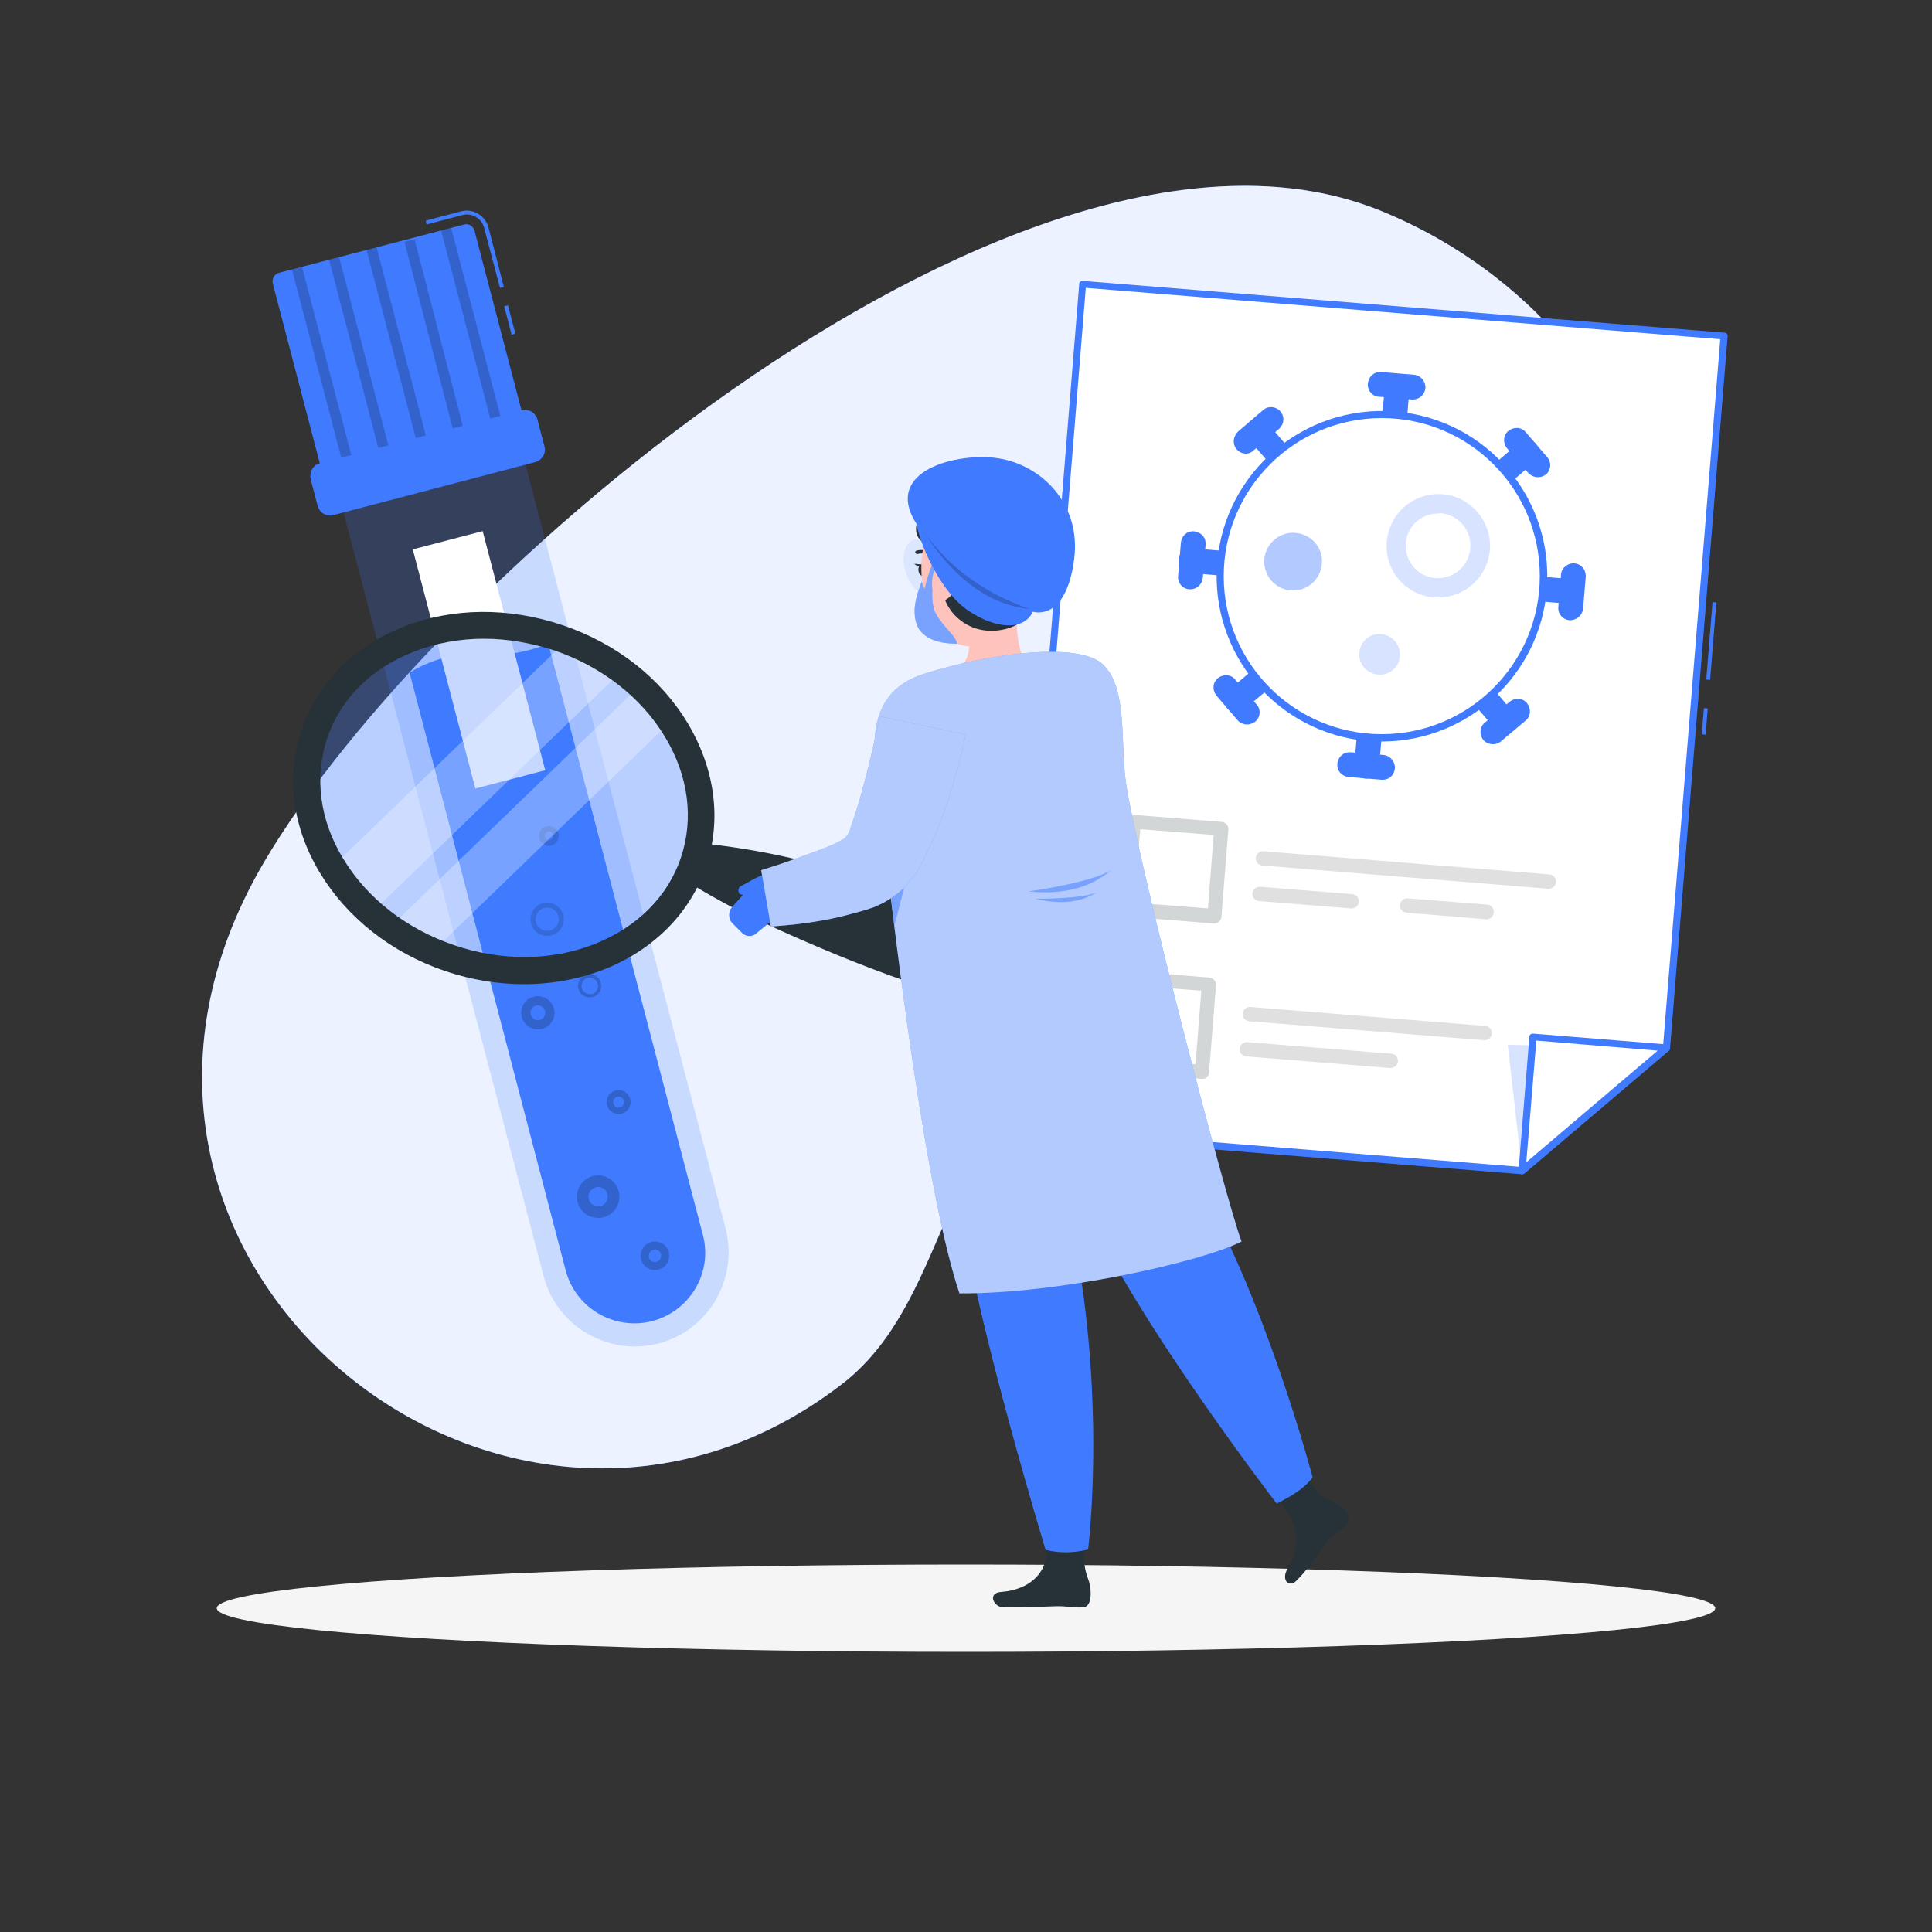 <?xml version="1.0" encoding="utf-8"?>
<!-- Generator: Adobe Illustrator 25.0.0, SVG Export Plug-In . SVG Version: 6.00 Build 0)  -->
<svg version="1.1" id="Livello_1" xmlns="http://www.w3.org/2000/svg" xmlns:xlink="http://www.w3.org/1999/xlink" x="0px" y="0px"
	 viewBox="0 0 500 500" style="enable-background:new 0 0 500 500;" xml:space="preserve">
<rect x="0" y="0" width="500" height="500" fill="#333333" stroke="none"/>
<style type="text/css">
	.st0{fill:#407BFF;}
	.st1{opacity:0.9;fill:#FFFFFF;enable-background:new    ;}
	.st2{fill:#F5F5F5;}
	.st3{opacity:0.2;fill:#407BFF;enable-background:new    ;}
	.st4{fill:#FFFFFF;}
	.st5{opacity:0.2;enable-background:new    ;}
	.st6{opacity:0.2;fill:#263238;enable-background:new    ;}
	.st7{fill:#E0E0E0;}
	.st8{opacity:0.4;fill:#407BFF;enable-background:new    ;}
	.st9{opacity:0.3;fill:#407BFF;enable-background:new    ;}
	.st10{opacity:0.3;fill:#FFFFFF;enable-background:new    ;}
	.st11{fill:#263238;}
	.st12{opacity:0.1;fill:#407BFF;enable-background:new    ;}
	.st13{fill:#FFC3BD;}
	.st14{fill:#ED847E;}
	.st15{opacity:0.6;fill:#FFFFFF;enable-background:new    ;}
	.st16{opacity:0.5;fill:#407BFF;enable-background:new    ;}
	.st17{opacity:0.6;}
</style>
<g id="freepik--background-simple--inject-41">
	<path class="st0" d="M68.3,223.2c-60.2,102.6,62.7,202,149.6,135c27-20.8,25-62.6,56.3-83.8c31.9-21.6,77.2-12.5,110.9-31.9
		c78.6-45.3,54.1-154.3-27.4-187.8C266,17,111.4,149.7,68.3,223.2z"/>
	<path class="st1" d="M68.3,223.2c-60.2,102.6,62.7,202,149.6,135c27-20.8,25-62.6,56.3-83.8c31.9-21.6,77.2-12.5,110.9-31.9
		c78.6-45.3,54.1-154.3-27.4-187.8C266,17,111.4,149.7,68.3,223.2z"/>
</g>
<g id="freepik--Shadow--inject-41">
	<ellipse id="freepik--path--inject-41" class="st2" cx="250" cy="416.2" rx="193.9" ry="11.3"/>
</g>
<g id="freepik--sample-tube--inject-41">
	<path class="st0" d="M168.8,341.9c-9.8,2.5-19.8-3.3-22.4-13.1L106,174.1c0,0,8.2-5.6,17.7-4.6c6.2,0.4,12.4-0.6,18.2-2.9l40,153
		C184.5,329.3,178.6,339.3,168.8,341.9z"/>
	<g>
		<path class="st3" d="M87,125.3l53.7,205c3.4,13,16.7,20.7,29.7,17.4l0,0c13-3.4,20.7-16.7,17.4-29.7l-53.7-205L87,125.3z"/>
		
			<rect x="114.7" y="138.8" transform="matrix(0.967 -0.253 0.253 0.967 -39.201 36.982)" class="st4" width="18.7" height="64"/>
	</g>
	<g>
		<rect x="131.5" y="79" transform="matrix(0.967 -0.253 0.253 0.967 -16.666 36.138)" class="st0" width="1" height="7.6"/>
		<path class="st0" d="M129.4,74.5L125.3,59c-0.5-2.1-2.4-3.5-4.6-3.5c-0.4,0-0.8,0.1-1.2,0.2l-9.1,2.4l-0.2-1l9.1-2.4
			c0.5-0.1,1-0.2,1.5-0.2c2.6,0,4.9,1.8,5.6,4.3l4,15.5L129.4,74.5z"/>
		<path class="st0" d="M72.2,70.6l47.9-12.5c1.2-0.3,2.4,0.4,2.7,1.6l13.1,50.1l0,0l-52.2,13.7l0,0L70.6,73.4
			C70.3,72.2,71,70.9,72.2,70.6C72.2,70.6,72.2,70.6,72.2,70.6z"/>
		
			<rect x="101.7" y="63.4" transform="matrix(0.967 -0.253 0.253 0.967 -19.547 29.042)" class="st5" width="2.7" height="54"/>
		
			<rect x="111.4" y="61.5" transform="matrix(0.968 -0.25 0.25 0.968 -18.524 30.932)" class="st5" width="2.7" height="54.1"/>
		<rect x="121" y="58.4" transform="matrix(0.967 -0.253 0.253 0.967 -17.637 33.775)" class="st5" width="2.7" height="54"/>
		<rect x="92" y="66" transform="matrix(0.967 -0.253 0.253 0.967 -20.506 26.673)" class="st5" width="2.7" height="54"/>
		
			<rect x="82.4" y="68.5" transform="matrix(0.967 -0.253 0.253 0.967 -21.463 24.309)" class="st5" width="2.7" height="54"/>
		<path class="st0" d="M82.8,119.9l52.2-13.7c1.8-0.5,3.6,0.6,4.1,2.4l1.8,6.9c0.5,1.8-0.6,3.6-2.4,4.1l-52.2,13.7
			c-1.8,0.5-3.6-0.6-4.1-2.4l-1.8-6.9C80,122.2,81,120.3,82.8,119.9z"/>
	</g>
</g>
<path class="st5" d="M143.5,262.1c0,2.4-1.9,4.3-4.3,4.3c-2.4,0-4.3-1.9-4.3-4.3c0-2.4,1.9-4.3,4.3-4.3
	C141.6,257.8,143.5,259.8,143.5,262.1z"/>
<path class="st0" d="M141.1,262.1c0,1.1-0.8,1.9-1.9,1.9c-1.1,0-1.9-0.8-1.9-1.9s0.8-1.9,1.9-1.9c0,0,0,0,0,0
	C140.3,260.2,141.1,261.1,141.1,262.1z"/>
<path class="st5" d="M144.6,216.3c0,1.4-1.1,2.6-2.5,2.6c-1.4,0-2.6-1.1-2.6-2.5c0-1.4,1.1-2.6,2.5-2.6c0,0,0,0,0,0
	C143.5,213.8,144.6,214.9,144.6,216.3z"/>
<path class="st0" d="M143.2,216.3c0,0.6-0.5,1.1-1.1,1.1c-0.6,0-1.1-0.5-1.1-1.1c0-0.6,0.5-1.1,1.1-1.1c0,0,0,0,0,0
	C142.7,215.2,143.2,215.7,143.2,216.3z"/>
<circle class="st5" cx="154.8" cy="309.7" r="5.5"/>
<circle class="st0" cx="154.8" cy="309.7" r="2.5"/>
<circle class="st5" cx="160.1" cy="285.2" r="3.1"/>
<path class="st0" d="M161.5,285.2c0,0.8-0.6,1.4-1.4,1.4c-0.8,0-1.4-0.6-1.4-1.4s0.6-1.4,1.4-1.4c0,0,0,0,0,0
	C160.9,283.9,161.5,284.5,161.5,285.2z"/>
<circle class="st5" cx="169.5" cy="325" r="3.7"/>
<path class="st0" d="M171.1,325c0,0.9-0.7,1.6-1.6,1.6s-1.6-0.7-1.6-1.6c0-0.9,0.7-1.6,1.6-1.6S171.1,324.1,171.1,325L171.1,325z"/>
<path class="st5" d="M145.9,237.9c0,2.4-1.9,4.3-4.3,4.3s-4.3-1.9-4.3-4.3c0-2.4,1.9-4.3,4.3-4.3h0
	C144,233.6,145.9,235.5,145.9,237.9z"/>
<path class="st0" d="M144.6,237.9c0,1.7-1.3,3-3,3s-3-1.3-3-3s1.3-3,3-3l0,0C143.3,234.9,144.6,236.2,144.6,237.9z"/>
<path class="st5" d="M155.6,255.1c0,1.7-1.3,3-3,3s-3-1.3-3-3c0-1.7,1.3-3,3-3S155.6,253.5,155.6,255.1z"/>
<path class="st0" d="M154.8,255.1c0,1.2-0.9,2.2-2.1,2.2c-1.2,0-2.2-0.9-2.2-2.1c0-1.2,0.9-2.2,2.1-2.2c0,0,0,0,0,0
	C153.8,253,154.7,253.9,154.8,255.1z"/>
<g id="freepik--Test--inject-41">
	<g>
		<polygon class="st4" points="280.1,73.5 262.5,292.3 393.9,302.9 431.3,271.1 446.2,86.9 		"/>
		<g>
			<path class="st0" d="M393.9,303.9L393.9,303.9l-131.5-10.6c-0.5,0-0.9-0.5-0.8-1c0,0,0,0,0,0l17.7-218.8c0-0.5,0.5-0.9,1-0.8
				c0,0,0,0,0,0l166,13.4c0.5,0,0.9,0.5,0.8,1c0,0,0,0,0,0l-14.9,184.2c0,0.2-0.1,0.5-0.3,0.6l-37.4,31.8
				C394.4,303.8,394.2,303.8,393.9,303.9z M263.5,291.5L393.6,302l36.8-31.3l14.8-182.9L281,74.5L263.5,291.5z"/>
			<path class="st6" d="M314.3,239h-0.2l-22.6-1.8c-1-0.1-1.8-1-1.7-2c0,0,0,0,0,0l1.8-22.6c0.1-1,1-1.8,2-1.7c0,0,0,0,0,0l22.6,1.8
				c1,0.1,1.8,1,1.7,2c0,0,0,0,0,0l-1.8,22.6c0,0.5-0.3,0.9-0.6,1.2C315.2,238.8,314.7,239,314.3,239z M293.6,233.6l19,1.5l1.5-19
				l-19-1.5L293.6,233.6z"/>
			<path class="st7" d="M400.8,230h-0.2l-73.9-6c-1-0.1-1.8-1-1.7-2c0.1-1,1-1.8,2-1.7l0,0l73.9,6c1,0,1.8,0.9,1.8,1.9
				C402.6,229.3,401.8,230,400.8,230L400.8,230L400.8,230z"/>
			<path class="st7" d="M349.8,235.1h-0.2l-23.7-1.9c-1,0-1.8-0.9-1.8-1.9c0-1,0.9-1.8,1.9-1.8c0.1,0,0.2,0,0.2,0l23.7,1.9
				c1,0,1.8,0.9,1.8,1.9C351.6,234.4,350.8,235.1,349.8,235.1L349.8,235.1z"/>
			<path class="st7" d="M384.7,237.9h-0.2l-20.5-1.7c-1-0.1-1.8-1-1.7-2c0.1-1,1-1.8,2-1.7l0,0l20.5,1.6c1,0,1.8,0.9,1.8,1.9
				C386.5,237.2,385.6,238,384.7,237.9L384.7,237.9z"/>
			<path class="st6" d="M311.1,279.2h-0.2l-22.6-1.8c-1-0.1-1.8-1-1.7-2c0,0,0,0,0,0l1.8-22.6c0.1-1,1-1.8,2-1.7c0,0,0,0,0,0
				L313,253c1,0.1,1.8,1,1.7,2c0,0,0,0,0,0l-1.8,22.6c0,0.5-0.3,0.9-0.6,1.2C311.9,279.1,311.5,279.3,311.1,279.2z M290.4,273.9
				l19,1.5l1.5-19l-19-1.5L290.4,273.9z"/>
			<path class="st7" d="M384.2,269.2h-0.2l-60.7-4.9c-1-0.1-1.8-1-1.7-2c0.1-1,1-1.8,2-1.7l60.7,4.9c1,0,1.8,0.9,1.8,1.9
				C386.1,268.4,385.2,269.2,384.2,269.2L384.2,269.2z"/>
			<path class="st7" d="M359.9,276.4h-0.2l-37.1-3c-1,0-1.8-0.9-1.8-1.9c0-1,0.9-1.8,1.9-1.8c0.1,0,0.2,0,0.2,0l37.1,3
				c1,0,1.8,0.9,1.8,1.9C361.8,275.6,360.9,276.4,359.9,276.4L359.9,276.4z"/>
		</g>
	</g>
	<g>
		<path class="st0" d="M365.8,103.4h-0.3l-8.4-0.7c-1.8,0-3.2-1.5-3.1-3.3s1.5-3.2,3.3-3.1c0.1,0,0.2,0,0.4,0L366,97
			c1.8,0.2,3,1.8,2.9,3.5C368.7,102.1,367.4,103.3,365.8,103.4L365.8,103.4z"/>
		<path class="st0" d="M357.9,201.8h-0.3l-8.4-0.7c-1.8-0.1-3.2-1.5-3.1-3.3c0.1-1.8,1.5-3.2,3.3-3.1c0.1,0,0.2,0,0.3,0l8.4,0.7
			c1.8,0.2,3,1.8,2.9,3.5C360.8,200.6,359.5,201.8,357.9,201.8L357.9,201.8z"/>
		<path class="st0" d="M406.5,160.5h-0.3c-1.8-0.1-3.1-1.7-2.9-3.5c0,0,0,0,0,0l0.7-8.4c0.2-1.8,1.9-3,3.6-2.8
			c1.6,0.2,2.8,1.6,2.8,3.3l-0.7,8.4C409.5,159.2,408.2,160.4,406.5,160.5z"/>
		<path class="st0" d="M308.1,152.5h-0.3c-1.8-0.1-3.1-1.7-2.9-3.5c0,0,0,0,0,0l0.7-8.4c0.1-1.8,1.5-3.2,3.3-3.1
			c1.8,0.1,3.2,1.5,3.1,3.3c0,0.1,0,0.2,0,0.3l-0.7,8.4C311.1,151.2,309.8,152.5,308.1,152.5z"/>
		<path class="st0" d="M322.5,117.4c-1.8,0-3.2-1.4-3.2-3.2c0-0.9,0.4-1.8,1.1-2.5l6.4-5.5c1.3-1.2,3.3-1.1,4.5,0.2
			c1.2,1.3,1.1,3.3-0.2,4.5c-0.1,0.1-0.1,0.1-0.2,0.2l-6.4,5.4C323.9,117.1,323.2,117.4,322.5,117.4z"/>
		<path class="st0" d="M386.4,192.6c-1,0-1.9-0.4-2.5-1.1c-1.1-1.3-1-3.4,0.4-4.5c0,0,0,0,0,0l6.4-5.4c1.4-1.1,3.4-1,4.5,0.4
			c1.1,1.4,1,3.4-0.4,4.5l0,0l-6.4,5.4C387.9,192.3,387.2,192.6,386.4,192.6z"/>
		<path class="st0" d="M398,123.5c-0.9,0-1.8-0.4-2.5-1.1L390,116c-1.1-1.4-1-3.4,0.4-4.5c1.4-1.1,3.4-1,4.5,0.4l5.5,6.4
			c1.2,1.3,1,3.4-0.3,4.5C399.4,123.3,398.7,123.5,398,123.5L398,123.5z"/>
		<path class="st0" d="M322.8,187.5c-1,0-1.9-0.4-2.5-1.1l-5.5-6.4c-1.1-1.4-1-3.4,0.4-4.5c1.4-1.1,3.4-1,4.5,0.4l0,0l5.5,6.4
			c1.2,1.3,1,3.4-0.4,4.5c0,0,0,0,0,0C324.2,187.2,323.5,187.5,322.8,187.5z"/>
		<path class="st0" d="M358,191.9c-1.3,0-2.5,0-3.8-0.1c-23.5-1.9-41.1-22.5-39.2-46.1c1.9-23.5,22.5-41.1,46.1-39.2
			s41.1,22.5,39.2,46.1c0,0,0,0,0,0l-1.8-0.1l1.8,0.1C398.5,174.6,380.1,191.7,358,191.9z M357.3,110c-21.5,0.2-38.8,17.8-38.6,39.4
			s17.8,38.8,39.4,38.6c21.5-0.2,38.8-17.8,38.6-39.4c-0.2-20.2-15.8-36.9-35.9-38.5C359.6,110,358.4,110,357.3,110z"/>
		<path class="st0" d="M320,184.3c-1,0-1.9-0.4-2.5-1.1c-1.1-1.3-1-3.4,0.4-4.5c0,0,0,0,0,0l6.4-5.4c1.3-1.2,3.3-1.1,4.5,0.2
			c1.2,1.3,1.1,3.3-0.2,4.5c-0.1,0.1-0.1,0.1-0.2,0.2l-6.4,5.4C321.5,184,320.8,184.3,320,184.3z"/>
		<path class="st0" d="M406.8,156.3h-0.3l-8.4-0.7c-1.8-0.1-3.1-1.7-2.9-3.5s1.7-3.1,3.5-2.9l8.4,0.7c1.8,0.1,3.1,1.7,2.9,3.5
			C409.9,155,408.5,156.3,406.8,156.3L406.8,156.3z"/>
		<path class="st0" d="M316.8,149h-0.3l-8.4-0.7c-1.8-0.1-3.2-1.5-3.1-3.3c0.1-1.8,1.5-3.2,3.3-3.1c0.1,0,0.2,0,0.3,0l8.4,0.7
			c1.8,0.2,3,1.8,2.8,3.5C319.7,147.7,318.4,149,316.8,149L316.8,149z"/>
		<path class="st0" d="M331.1,121.1c-1,0-1.9-0.4-2.5-1.1l-5.5-6.4c-1.1-1.4-1-3.4,0.4-4.5c1.4-1.1,3.4-1,4.5,0.4l0,0l5.5,6.4
			c1.1,1.4,1,3.4-0.4,4.5C332.6,120.8,331.9,121.1,331.1,121.1z"/>
		<path class="st0" d="M389.6,189.9c-0.9,0-1.9-0.4-2.5-1.1l-5.5-6.4c-1.1-1.4-1-3.4,0.4-4.5c1.4-1.1,3.4-1,4.5,0.4l0,0l5.4,6.4
			c1.1,1.4,1,3.4-0.4,4.5C391,189.6,390.3,189.9,389.6,189.9L389.6,189.9z"/>
		<path class="st0" d="M388.8,125.8c-1.8,0-3.2-1.4-3.2-3.2c0-0.9,0.4-1.8,1.1-2.5l6.4-5.5c1.4-1.1,3.4-1,4.5,0.4
			c1.1,1.4,1,3.4-0.4,4.5l0,0l-6.4,5.5C390.3,125.5,389.6,125.8,388.8,125.8z"/>
		<path class="st0" d="M360.9,111.5h-0.3c-1.8-0.1-3.1-1.7-2.9-3.4l0.7-8.4c0.1-1.8,1.7-3.1,3.5-2.9c1.8,0.1,3.1,1.7,2.9,3.5
			l-0.7,8.4C364,110.2,362.6,111.5,360.9,111.5z"/>
		<path class="st0" d="M353.7,201.5h-0.3c-1.8-0.1-3.1-1.7-2.9-3.4c0,0,0,0,0,0l0.7-8.4c0-1.8,1.5-3.2,3.3-3.1
			c1.8,0,3.2,1.5,3.1,3.3c0,0.1,0,0.2,0,0.4l-0.7,8.4C356.7,200.2,355.3,201.5,353.7,201.5z"/>
		<circle class="st4" cx="357.6" cy="149.1" r="40.9"/>
	</g>
	<path class="st3" d="M372.3,154.6c-0.4,0-0.8,0-1.2,0c-7.4-0.6-12.8-7-12.2-14.4c0.6-7.4,7-12.8,14.4-12.3
		c7.3,0.6,12.8,7,12.3,14.3C385,149.3,379.2,154.6,372.3,154.6L372.3,154.6z M372.1,132.9c-4.6,0-8.4,3.8-8.3,8.4
		c0,4.6,3.8,8.4,8.4,8.3c4.4,0,8-3.4,8.3-7.8l0,0c0.4-4.6-3.1-8.6-7.7-9C372.6,132.9,372.4,132.9,372.1,132.9z"/>
	<path class="st8" d="M342.1,145.9c-0.3,4.1-3.9,7.2-8,6.9c-4.1-0.3-7.2-3.9-6.9-8c0.3-4.1,3.9-7.2,8-6.9c0,0,0,0,0,0
		C339.4,138.2,342.5,141.8,342.1,145.9z"/>
	<path class="st3" d="M362.3,169.8c-0.2,2.9-2.8,5.1-5.7,4.8s-5.1-2.8-4.8-5.7c0.2-2.9,2.8-5.1,5.7-4.8
		C360.4,164.4,362.5,166.9,362.3,169.8z"/>
	
		<rect x="437.7" y="186.3" transform="matrix(8.054691e-02 -0.997 0.997 8.054691e-02 219.422 611.428)" class="st0" width="6.8" height="1"/>
	
		<rect x="432.8" y="165.5" transform="matrix(8.054691e-02 -0.997 0.997 8.054691e-02 241.714 594.043)" class="st0" width="20.1" height="1"/>
	<polygon class="st3" points="390.2,270.4 393.9,302.9 431.3,271.1 	"/>
	<polygon class="st4" points="396.7,268.4 393.9,302.9 431.3,271.1 	"/>
	<path class="st0" d="M393.9,303.9c-0.1,0-0.3,0-0.4-0.1c-0.3-0.2-0.5-0.5-0.5-0.9l2.8-34.6c0-0.2,0.1-0.5,0.3-0.6
		c0.2-0.2,0.4-0.2,0.7-0.2l34.6,2.8c0.4,0,0.7,0.3,0.8,0.6c0.1,0.4,0,0.8-0.3,1l-37.4,31.8C394.4,303.8,394.2,303.9,393.9,303.9z
		 M397.6,269.3l-2.6,31.5l34-28.9L397.6,269.3z"/>
</g>
<g id="freepik--Character--inject-41">
	<g>
		
			<ellipse transform="matrix(0.321 -0.947 0.947 0.321 -107.011 263.59)" class="st9" cx="130.4" cy="206.5" rx="43.8" ry="51.8"/>
		
			<rect x="80" y="191.6" transform="matrix(0.719 -0.695 0.695 0.719 -104.007 141.555)" class="st10" width="86.3" height="15.6"/>
		
			<rect x="93.6" y="206.8" transform="matrix(0.719 -0.695 0.695 0.719 -109.258 155.511)" class="st10" width="88.3" height="12.2"/>
		<path class="st11" d="M135.6,254.7c-7,0-13.9-1.2-20.4-3.4c-13.9-4.7-25.4-13.8-32.4-25.4c-7.2-11.9-8.8-25-4.7-37.1
			s13.4-21.5,26.3-26.6c12.7-5,27.3-5.1,41.2-0.4s25.4,13.7,32.4,25.4c7.1,11.9,8.8,25.1,4.7,37.1s-13.5,21.5-26.4,26.6
			C149.8,253.4,142.8,254.7,135.6,254.7z M125.2,165.3c-6.2,0-12.4,1.1-18.2,3.4C96,173,88.1,180.9,84.7,191s-2,21.2,4.1,31.2
			c6.2,10.3,16.4,18.2,28.7,22.4s25.3,4.1,36.4-0.3c10.9-4.3,18.9-12.2,22.3-22.3s2-21.2-4.1-31.3c-6.2-10.3-16.4-18.2-28.7-22.4
			l0,0C137.5,166.4,131.4,165.3,125.2,165.3z"/>
		<path class="st11" d="M183.2,218.4c6.8,0.8,13.6,1.9,20.3,3.4c6.7,1.4,13.3,3.1,19.8,4.9s13,3.8,19.5,5.9c3.2,1.1,6.5,1.9,9.5,3.7
			c1.5,0.9,3,2,4.2,3.3c0.7,0.7,1.3,1.4,1.9,2.2c0.7,0.9,1.2,1.8,1.7,2.8c1.9,4,0.3,8.8-3.6,10.7c-1,0.5-2,0.9-3.1,1.2
			c-0.9,0.3-1.9,0.5-2.9,0.6c-1.8,0.2-3.6,0.2-5.4,0c-3.4-0.4-6.5-1.8-9.8-2.9c-6.4-2.2-12.7-4.6-19-7.2s-12.5-5.3-18.7-8.2
			c-6.2-2.9-12.3-6.1-18.2-9.7c-2.7-1.7-3.6-5.3-1.9-8C178.8,219.2,181,218.2,183.2,218.4L183.2,218.4z"/>
		<path class="st0" d="M201.2,226.9l3.6,3.6c1.9,5.3-5.6,8.2-5.6,8.2l-3.4,2.8c-1,1-2.7,1-3.7,0l-2.5-2.5c-1.2-1.2-1.2-3.2,0-4.4
			l2.6-2.9c0.7-0.8,1.6-1.5,2.6-1.9L201.2,226.9z"/>
		<path class="st0" d="M202.6,226.5c-4-1.8-7.7,1.3-11,2.9c-0.6,0.3-0.8,1.9,0.2,2.1c1.3,0.3,2.7,0.1,3.8-0.6
			c0.8,1.1,4.3,2.9,7.8-0.2C203.8,229.2,203.5,227.7,202.6,226.5z"/>
	</g>
	<g>
		<path class="st12" d="M244,147.6c0.7,4.1-0.9,7.1-3.7,6.8s-5.6-3.9-6.3-8s1-7.1,3.7-6.8S243.3,143.5,244,147.6z"/>
		<path class="st11" d="M259,412c8.3-0.6,12.5-5.9,11.8-11.9c-0.4-3.3,10.2-4.4,10.2-4.4c-1.5,10.4,0.7,12.1,1.1,14.7s0.2,5.6-2,5.6
			c-2.6,0.1-3.8-0.4-7.1-0.3c-3.8,0.1-6.4,0.3-13.1,0.3C257.2,416.1,255.4,412.3,259,412z"/>
		<path class="st11" d="M333.2,406c4.9-8.4,0.9-13.9-2.7-18.4c-2.1-2.7,7.9-6.1,7.9-6.1c2.5,6.3,5,6.2,7.5,7.6s3.9,3.7,2.6,5.4
			c-1.6,2-3.1,1.9-5,4.4c-2.3,3-4.7,6.9-7.9,10.1C333.8,411,331.4,409.1,333.2,406z"/>
		<path class="st0" d="M237.1,236.7c0,0,1.4,42,11.6,77c4.5,30.3,21.9,87.4,21.9,87.4c3.6,0.9,7.4,0.8,11-0.1c0,0,5.6-44.1-6.1-92
			c7.6-51,2.4-77.1,2.4-77.1L237.1,236.7z"/>
		<path class="st0" d="M253.3,234.8c0,0,17.5,57.8,31,84.5c14.2,28.1,44.7,68,46.1,69.8c3.9-1.9,7.3-4,9.3-6.8
			c0,0-11.7-44.3-28.9-74.5c-13.5-66.5-22.6-77.2-22.6-77.2L253.3,234.8z"/>
		<path class="st13" d="M263.5,151.2c-0.7,5.9-1,15.5,1.9,20.2c0,0-7.6,1.3-17.4,11.3c-6-6.9-1.2-9-1.2-9c4.4-1.6,4.4-7.2,3.9-11.5
			L263.5,151.2z"/>
		<path class="st0" d="M231.8,190.3c-1.1-6.9,2.9-12.5,11.5-15.5c7.9-2.7,19.2-4.7,27.1-3.6s10.7,5,10.2,10.9
			c-2.2,25.6,7.5,40.7,7.7,48.5c-18.4,4.7-46.5,8.6-51.1,6.1c-3.3-3.5-2.7-25.3-1.6-28.6C227.3,203.9,232.4,194.2,231.8,190.3z"/>
		<path class="st11" d="M239.5,147.4c0.1,0.8-0.2,1.5-0.7,1.6s-1-0.5-1.1-1.3s0.2-1.5,0.7-1.6S239.4,146.6,239.5,147.4z"/>
		<path class="st11" d="M238.6,146.1l-2-0.2C236.6,145.9,237.9,147.2,238.6,146.1z"/>
		<path class="st14" d="M239.5,149c-0.4,1.9-1.1,3.7-2,5.4c0.9,0.4,1.9,0.5,2.9,0.1L239.5,149z"/>
		<path class="st11" d="M237.1,143.3c-0.2-0.1-0.3-0.4-0.2-0.6c0.1-0.1,0.2-0.2,0.3-0.2c1.4-0.4,3-0.1,4.1,0.9
			c0.2,0.2,0.2,0.5,0,0.6c-0.2,0.2-0.5,0.2-0.6,0c0,0,0,0,0,0c-0.9-0.7-2.1-1-3.3-0.6C237.3,143.3,237.2,143.3,237.1,143.3z"/>
		<path class="st13" d="M264.8,142.1c0.9,9.6,1.5,13.7-2.4,19.4c-6,8.5-17.8,7.5-21.5-1.7c-3.4-8.3-4.3-22.7,4.2-27.9
			C253.7,126.6,263.9,132.4,264.8,142.1z"/>
		<path class="st11" d="M245,148.1c-3.5,0.5-5-4.9-3.8-7.2c-4.1-0.1-4.9-3.9-3.5-6.6s4.7-8.9,16.8-7c12.1,1.9,16,12.3,15,16.8
			s1.1,16.8-10.2,18.9S241.1,153.8,245,148.1z"/>
		<path class="st0" d="M285.5,172c-6.2-6-29.5-3-46.4,2.4s-12.7,22.4-11.3,34.3s10.3,95.6,20.5,126c24.7,0.3,62.5-8,73-13.4
			c-4.1-10.9-26.2-95.7-29.8-118C289.8,192.4,292,178.3,285.5,172z"/>
		<path class="st15" d="M285.5,172c-6.2-6-29.5-3-46.4,2.4s-12.7,22.4-11.3,34.3s10.3,95.6,20.5,126c24.7,0.3,62.5-8,73-13.4
			c-4.1-10.9-26.2-95.7-29.8-118C289.8,192.4,292,178.3,285.5,172z"/>
		<path class="st16" d="M229.3,221.3c3.4-4.4,6.3-8.7,7.2-11.3c3.3-9.4-1.1,16.3-5.1,29.6C230.7,232.6,229.9,226.4,229.3,221.3z"/>
		<path class="st0" d="M249.9,190.1l-0.5,2.3l-0.5,2.2c-0.4,1.4-0.7,2.9-1.1,4.3c-0.8,2.9-1.7,5.7-2.6,8.6s-2,5.7-3.2,8.5
			c-0.6,1.4-1.2,2.8-1.9,4.2l-1,2.1l-0.6,1.2c-0.3,0.6-0.6,1.1-0.9,1.6c-2.5,4.2-6.3,7.5-10.8,9.4l-0.4,0.2l-0.3,0.1l-0.6,0.2
			l-1.2,0.4l-2.4,0.7l-2.3,0.6l-2.3,0.6c-3,0.7-6,1.2-8.9,1.6c-1.5,0.2-2.9,0.4-4.4,0.5s-2.9,0.3-4.5,0.4l-2.5-14.6l3.8-1.2
			c1.3-0.4,2.6-0.9,3.8-1.3c2.5-0.9,5-1.8,7.4-2.7l1.8-0.7l1.7-0.7l1.6-0.8l0.7-0.4l0.4-0.2l0.2-0.1l0.1-0.1c0.6-0.5,1.1-1.2,1.4-2
			c0-0.1,0.1-0.2,0.1-0.3v-0.1l0.1-0.2l0.1-0.4l0.6-1.8c0.4-1.2,0.8-2.4,1.2-3.7c0.8-2.5,1.4-5,2.1-7.6s1.3-5.1,1.9-7.8
			c0.3-1.3,0.6-2.6,0.9-3.9l0.8-3.8L249.9,190.1z"/>
		<g class="st17">
			<path class="st4" d="M249.9,190.1l-0.5,2.3l-0.5,2.2c-0.4,1.4-0.7,2.9-1.1,4.3c-0.8,2.9-1.7,5.7-2.6,8.6s-2,5.7-3.2,8.5
				c-0.6,1.4-1.2,2.8-1.9,4.2l-1,2.1l-0.6,1.2c-0.3,0.6-0.6,1.1-0.9,1.6c-2.5,4.2-6.3,7.5-10.8,9.4l-0.4,0.2l-0.3,0.1l-0.6,0.2
				l-1.2,0.4l-2.4,0.7l-2.3,0.6l-2.3,0.6c-3,0.7-6,1.2-8.9,1.6c-1.5,0.2-2.9,0.4-4.4,0.5s-2.9,0.3-4.5,0.4l-2.5-14.6l3.8-1.2
				c1.3-0.4,2.6-0.9,3.8-1.3c2.5-0.9,5-1.8,7.4-2.7l1.8-0.7l1.7-0.7l1.6-0.8l0.7-0.4l0.4-0.2l0.2-0.1l0.1-0.1c0.6-0.5,1.1-1.2,1.4-2
				c0-0.1,0.1-0.2,0.1-0.3v-0.1l0.1-0.2l0.1-0.4l0.6-1.8c0.4-1.2,0.8-2.4,1.2-3.7c0.8-2.5,1.4-5,2.1-7.6s1.3-5.1,1.9-7.8
				c0.3-1.3,0.6-2.6,0.9-3.9l0.8-3.8L249.9,190.1z"/>
		</g>
		<path class="st16" d="M266.2,230.7c0,0,16.5-2.3,21.3-5.5C281.6,230.4,273.7,231.5,266.2,230.7z"/>
		<path class="st16" d="M268,232.6c0,0,12.1,0.1,15.9-1.7C279.1,234,273.3,233.9,268,232.6z"/>
		<path class="st0" d="M238.6,150.4c-1.2,3.1-2.5,6.6-1.6,10.4s4.7,5.8,10.7,5.8c-0.6-2.5-3.4-4-5.5-7.8s0-12.5,0-12.5l-0.8-0.6
			c-0.9,2.2-1.6,4.4-2.1,6.7C238.4,150.8,238.6,150.4,238.6,150.4z"/>
		<path class="st10" d="M238.6,150.4c-1.2,3.1-2.5,6.6-1.6,10.4s4.7,5.8,10.7,5.8c-0.6-2.5-3.4-4-5.5-7.8s0-12.5,0-12.5l-0.8-0.6
			c-0.9,2.2-1.6,4.4-2.1,6.7C238.4,150.8,238.6,150.4,238.6,150.4z"/>
		<path class="st13" d="M247.7,150.7c-0.2,1.9-1.3,3.5-2.9,4.5c-2,1.1-3.6-1.4-3.6-4.1c0-2.5,1-6.1,3.3-6S248.1,148.1,247.7,150.7z"
			/>
		<path class="st0" d="M237.2,135.6c0.7,4.5,5.8,17.4,13.5,22.5c7,4.7,14.3,5.2,16.6,0.2c0,0,8.6,2.9,10.7-13.7
			c1.8-14.2-8.5-24.3-19.7-26C248.2,117,228.2,121.6,237.2,135.6z"/>
		<path class="st5" d="M238.1,136c0,0,7.8,14.6,28.4,21.6C254.4,156.5,244.8,147.3,238.1,136z"/>
	</g>
</g>
</svg>
